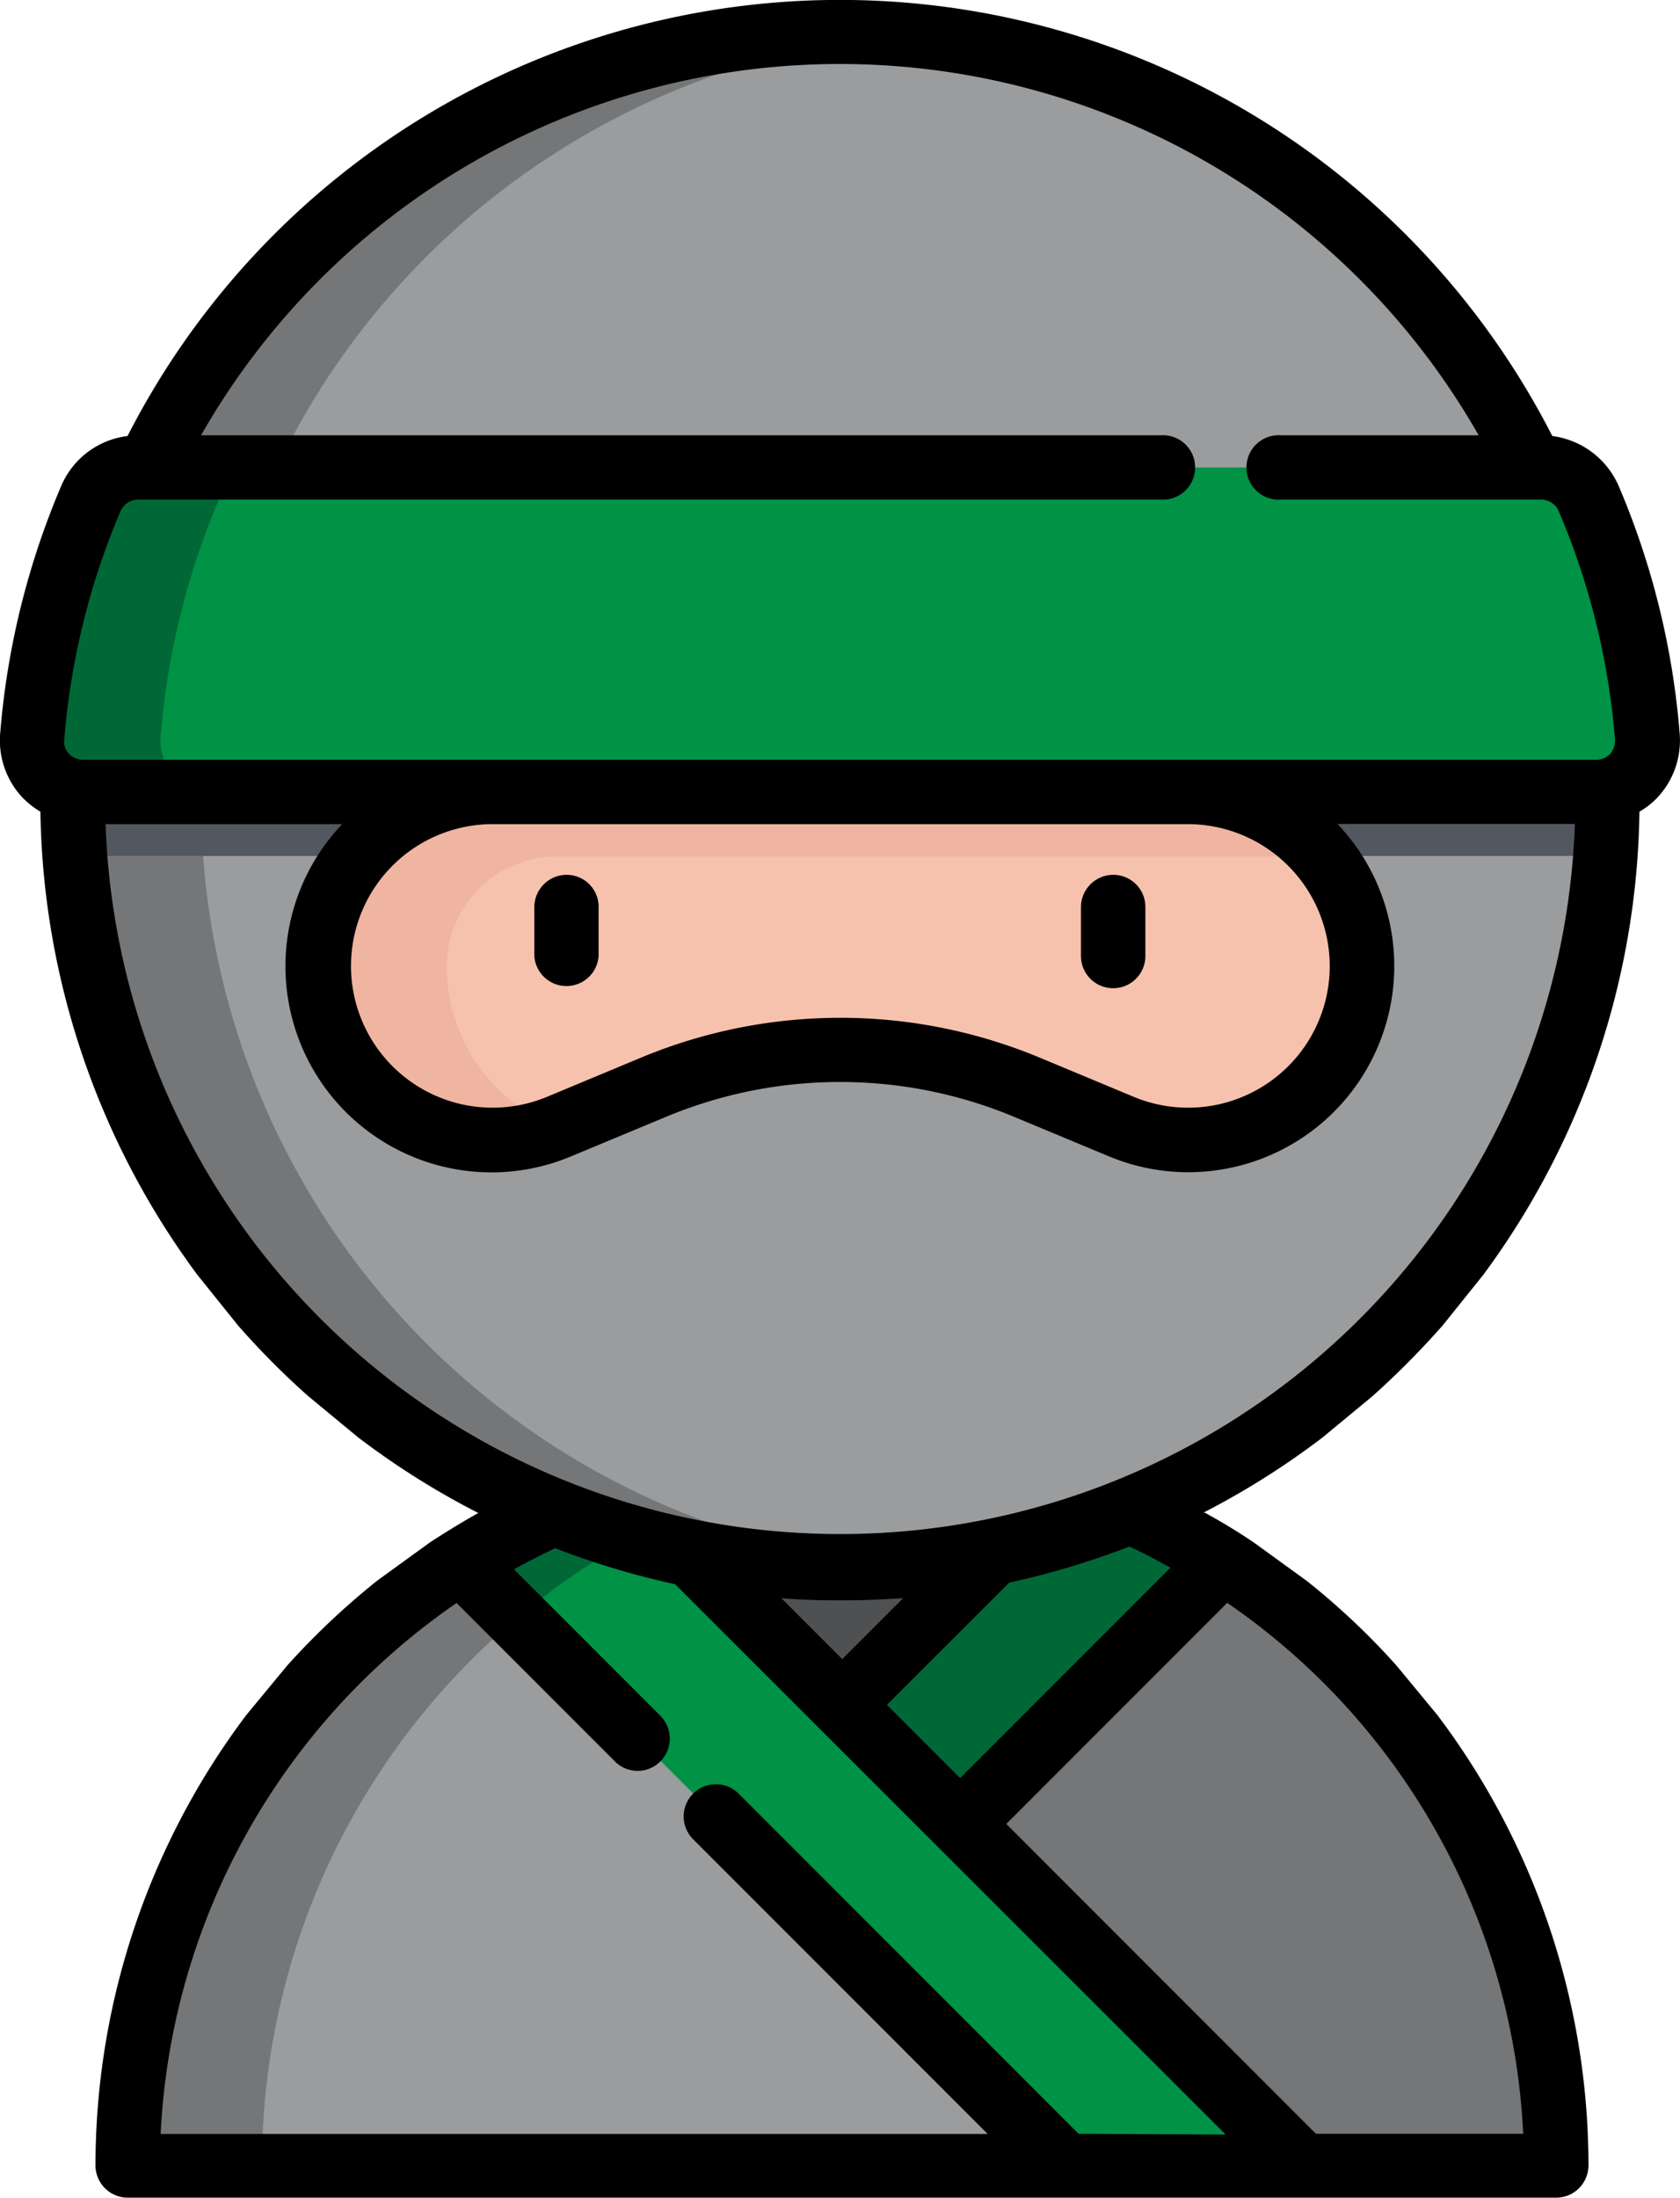 <svg id="level-3" xmlns="http://www.w3.org/2000/svg" width="11.473" height="15" viewBox="0 0 11.473 15">
  <g id="Grupo_1943" data-name="Grupo 1943" transform="translate(0.857 9.902)">
    <path id="Caminho_1830" data-name="Caminho 1830" d="M89,342.878a4.878,4.878,0,1,1,9.756,0Z" transform="translate(-89 -338)" fill="#494f57"/>
    <path id="Caminho_1831" data-name="Caminho 1831" d="M156.124,350.644H148.1L152.744,346A4.877,4.877,0,0,1,156.124,350.644Z" transform="translate(-146.369 -345.766)" fill="#535860"/>
    <path id="Caminho_1832" data-name="Caminho 1832" d="M89,350.644h8.024L92.381,346A4.881,4.881,0,0,0,89,350.644Z" transform="translate(-89 -345.766)" fill="#5c626b"/>
    <path id="Caminho_1833" data-name="Caminho 1833" d="M94.335,338.021c-.149-.015-.3-.021-.457-.021A4.876,4.876,0,0,0,89,342.878h.917A4.878,4.878,0,0,1,94.335,338.021Z" transform="translate(-89 -338)" fill="#535860"/>
    <g id="Grupo_1942" data-name="Grupo 1942" transform="translate(0)">
      <path id="Caminho_1834" data-name="Caminho 1834" d="M93.878,338.416a4.465,4.465,0,0,1,4.444,4.046H89.434a4.465,4.465,0,0,1,4.444-4.046m0-.416A4.876,4.876,0,0,0,89,342.878h9.756A4.876,4.876,0,0,0,93.878,338Z" transform="translate(-89 -338)"/>
    </g>
  </g>
  <g id="Grupo_1944" data-name="Grupo 1944" transform="translate(0.652 9.902)">
    <path id="Caminho_1835" data-name="Caminho 1835" d="M89.5,342.878a4.878,4.878,0,1,1,9.756,0Z" transform="translate(-89.28 -338)" fill="#4f5051"/>
    <path id="Caminho_1836" data-name="Caminho 1836" d="M156.624,350.644H148.6L153.244,346A4.881,4.881,0,0,1,156.624,350.644Z" transform="translate(-146.649 -345.766)" fill="#747677"/>
    <path id="Caminho_1837" data-name="Caminho 1837" d="M150.223,350.644H148.6L153.244,346a4.765,4.765,0,0,1,1.1.519Z" transform="translate(-146.649 -345.766)" fill="#006837"/>
    <path id="Caminho_1838" data-name="Caminho 1838" d="M89.5,350.644h8.024L92.881,346A4.877,4.877,0,0,0,89.5,350.644Z" transform="translate(-89.28 -345.766)" fill="#9a9c9e"/>
    <path id="Caminho_1839" data-name="Caminho 1839" d="M94.835,338.021c-.149-.015-.3-.021-.457-.021a4.876,4.876,0,0,0-4.878,4.878h.917A4.878,4.878,0,0,1,94.835,338.021Z" transform="translate(-89.28 -338)" fill="#747677"/>
    <path id="Caminho_1840" data-name="Caminho 1840" d="M171.325,350.644h1.623L168.3,346a4.765,4.765,0,0,0-1.1.519Z" transform="translate(-164.704 -345.766)" fill="#009245"/>
    <path id="Caminho_1841" data-name="Caminho 1841" d="M168.568,346.264,168.3,346a4.765,4.765,0,0,0-1.1.519l.387.387A4.759,4.759,0,0,1,168.568,346.264Z" transform="translate(-164.704 -345.766)" fill="#006837"/>
    <path id="Caminho_1842" data-name="Caminho 1842" d="M88.24,352.878a5.515,5.515,0,0,0,.82-.246c.1.044.19.094.281.144l-1.436,1.436-.5-.5ZM87.1,353.4l-.416-.416c.138.012.275.015.416.015s.278-.006.416-.015Zm1.614,3.24-2.326-2.326a.22.22,0,0,0-.311.311l2.016,2.016H82.445a4.674,4.674,0,0,1,2.021-3.624l1.081,1.081a.219.219,0,0,0,.311,0,.221.221,0,0,0,0-.311l-1-1c.091-.05.188-.1.281-.144a5.522,5.522,0,0,0,.82.246l3.759,3.756Zm3.038,0H90.335l-2.115-2.115,1.509-1.509A4.666,4.666,0,0,1,91.75,356.636ZM84.619,352.4c-.114.064-.226.132-.337.205l-.36.261a5.182,5.182,0,0,0-.612.577l-.281.34A5.116,5.116,0,0,0,82,356.856a.221.221,0,0,0,.22.22h9.756a.221.221,0,0,0,.22-.22,5.106,5.106,0,0,0-1.031-3.073l-.281-.34a4.964,4.964,0,0,0-.612-.577l-.36-.261c-.108-.073-.22-.141-.337-.205Z" transform="translate(-82 -351.978)"/>
  </g>
  <path id="Caminho_1843" data-name="Caminho 1843" d="M368.681,297.289a.131.131,0,0,0-.187,0l-.6.6a.131.131,0,0,0,0,.188" transform="translate(-358.823 -288.541)" fill="#fbe067"/>
  <path id="Caminho_1844" data-name="Caminho 1844" d="M87.082,12.741A5.241,5.241,0,1,1,81.841,7.5,5.241,5.241,0,0,1,87.082,12.741Z" transform="translate(-76.106 -7.28)" fill="#9a9c9e"/>
  <path id="Caminho_1845" data-name="Caminho 1845" d="M77.479,12.741a5.245,5.245,0,0,1,4.8-5.224q-.215-.018-.439-.018a5.241,5.241,0,0,0,0,10.483q.224,0,.439-.018A5.245,5.245,0,0,1,77.479,12.741Z" transform="translate(-76.106 -7.28)" fill="#747677"/>
  <path id="Caminho_1846" data-name="Caminho 1846" d="M76.6,147.96c0,.129.006.255.015.381a.433.433,0,0,0,.062,0H87.009a.433.433,0,0,0,.062,0c.009-.126.015-.252.015-.381a5.215,5.215,0,0,0-.129-1.16H76.729A5.215,5.215,0,0,0,76.6,147.96Z" transform="translate(-76.106 -142.499)" fill="#535860"/>
  <path id="Caminho_1847" data-name="Caminho 1847" d="M139.384,186.882l-.653-.272a3.3,3.3,0,0,0-2.534,0l-.653.272a1.187,1.187,0,1,1-.457-2.282h4.755a1.187,1.187,0,1,1-.457,2.282Z" transform="translate(-131.728 -179.192)" fill="#f7c2ad"/>
  <path id="Caminho_1848" data-name="Caminho 1848" d="M139.839,184.5h-4.752a1.186,1.186,0,1,0,.439,2.288,1.183,1.183,0,0,1-.747-1.1v-.009a.75.75,0,0,1,.753-.738h5.23A1.19,1.19,0,0,0,139.839,184.5Z" transform="translate(-131.728 -179.095)" fill="#efb5a0"/>
  <path id="Caminho_1849" data-name="Caminho 1849" d="M67.521,111.115H77.854a.348.348,0,0,0,.349-.378,5.2,5.2,0,0,0-.4-1.623.352.352,0,0,0-.322-.214H67.893a.352.352,0,0,0-.322.214,5.178,5.178,0,0,0-.4,1.623A.352.352,0,0,0,67.521,111.115Z" transform="translate(-66.951 -105.709)" fill="#009245"/>
  <path id="Caminho_1850" data-name="Caminho 1850" d="M68.036,110.737a5.2,5.2,0,0,1,.4-1.623.352.352,0,0,1,.322-.214h-.879a.352.352,0,0,0-.322.214,5.177,5.177,0,0,0-.4,1.623.351.351,0,0,0,.349.378h.879A.351.351,0,0,1,68.036,110.737Z" transform="translate(-66.939 -105.709)" fill="#006837"/>
  <path id="Caminho_1851" data-name="Caminho 1851" d="M311.92,203.8a.221.221,0,0,0-.22.22v.334a.22.22,0,0,0,.44,0v-.334A.219.219,0,0,0,311.92,203.8Z" transform="translate(-304.318 -197.829)"/>
  <path id="Caminho_1852" data-name="Caminho 1852" d="M184.52,203.8a.221.221,0,0,0-.22.22v.334a.22.22,0,0,0,.439,0v-.334A.218.218,0,0,0,184.52,203.8Z" transform="translate(-180.651 -197.829)"/>
  <path id="Caminho_1853" data-name="Caminho 1853" d="M60.216,5.145a.119.119,0,0,1-.032-.1,4.989,4.989,0,0,1,.384-1.556.132.132,0,0,1,.12-.079h6.984a.22.22,0,1,0,0-.439H61.118a5.022,5.022,0,0,1,8.725,0H68.492a.22.22,0,1,0,0,.439H70.27a.132.132,0,0,1,.12.079,4.989,4.989,0,0,1,.384,1.556.143.143,0,0,1-.032.1.136.136,0,0,1-.1.041H60.315A.138.138,0,0,1,60.216,5.145Zm8.61,1.447a.967.967,0,0,1-1.339.894l-.653-.272a3.544,3.544,0,0,0-2.7,0l-.653.272a.967.967,0,0,1-1.339-.894.968.968,0,0,1,.967-.967h4.755A.97.97,0,0,1,68.826,6.592Zm-8.364-.967h1.62a1.407,1.407,0,0,0,1.562,2.268L64.3,7.62a3.089,3.089,0,0,1,2.364,0l.653.272a1.407,1.407,0,0,0,1.562-2.268H70.5a5.02,5.02,0,0,1-10.034,0Zm7.5,4.7a5.442,5.442,0,0,0,.814-.513l.34-.281a5.754,5.754,0,0,0,.48-.483l.278-.346A5.434,5.434,0,0,0,70.941,5.54a.537.537,0,0,0,.126-.1.57.57,0,0,0,.149-.431,5.4,5.4,0,0,0-.416-1.69.575.575,0,0,0-.454-.343,5.464,5.464,0,0,0-9.73,0,.567.567,0,0,0-.454.343,5.421,5.421,0,0,0-.416,1.69.57.57,0,0,0,.149.431.6.6,0,0,0,.126.1A5.441,5.441,0,0,0,61.092,8.7l.278.346a5.345,5.345,0,0,0,.48.483l.34.281a5.443,5.443,0,0,0,.814.513l.516.231a5.522,5.522,0,0,0,.82.246l.727.105c.138.012.275.015.416.015s.278-.006.416-.015l.727-.105a5.522,5.522,0,0,0,.82-.246Z" transform="translate(-59.745 0)"/>
</svg>
